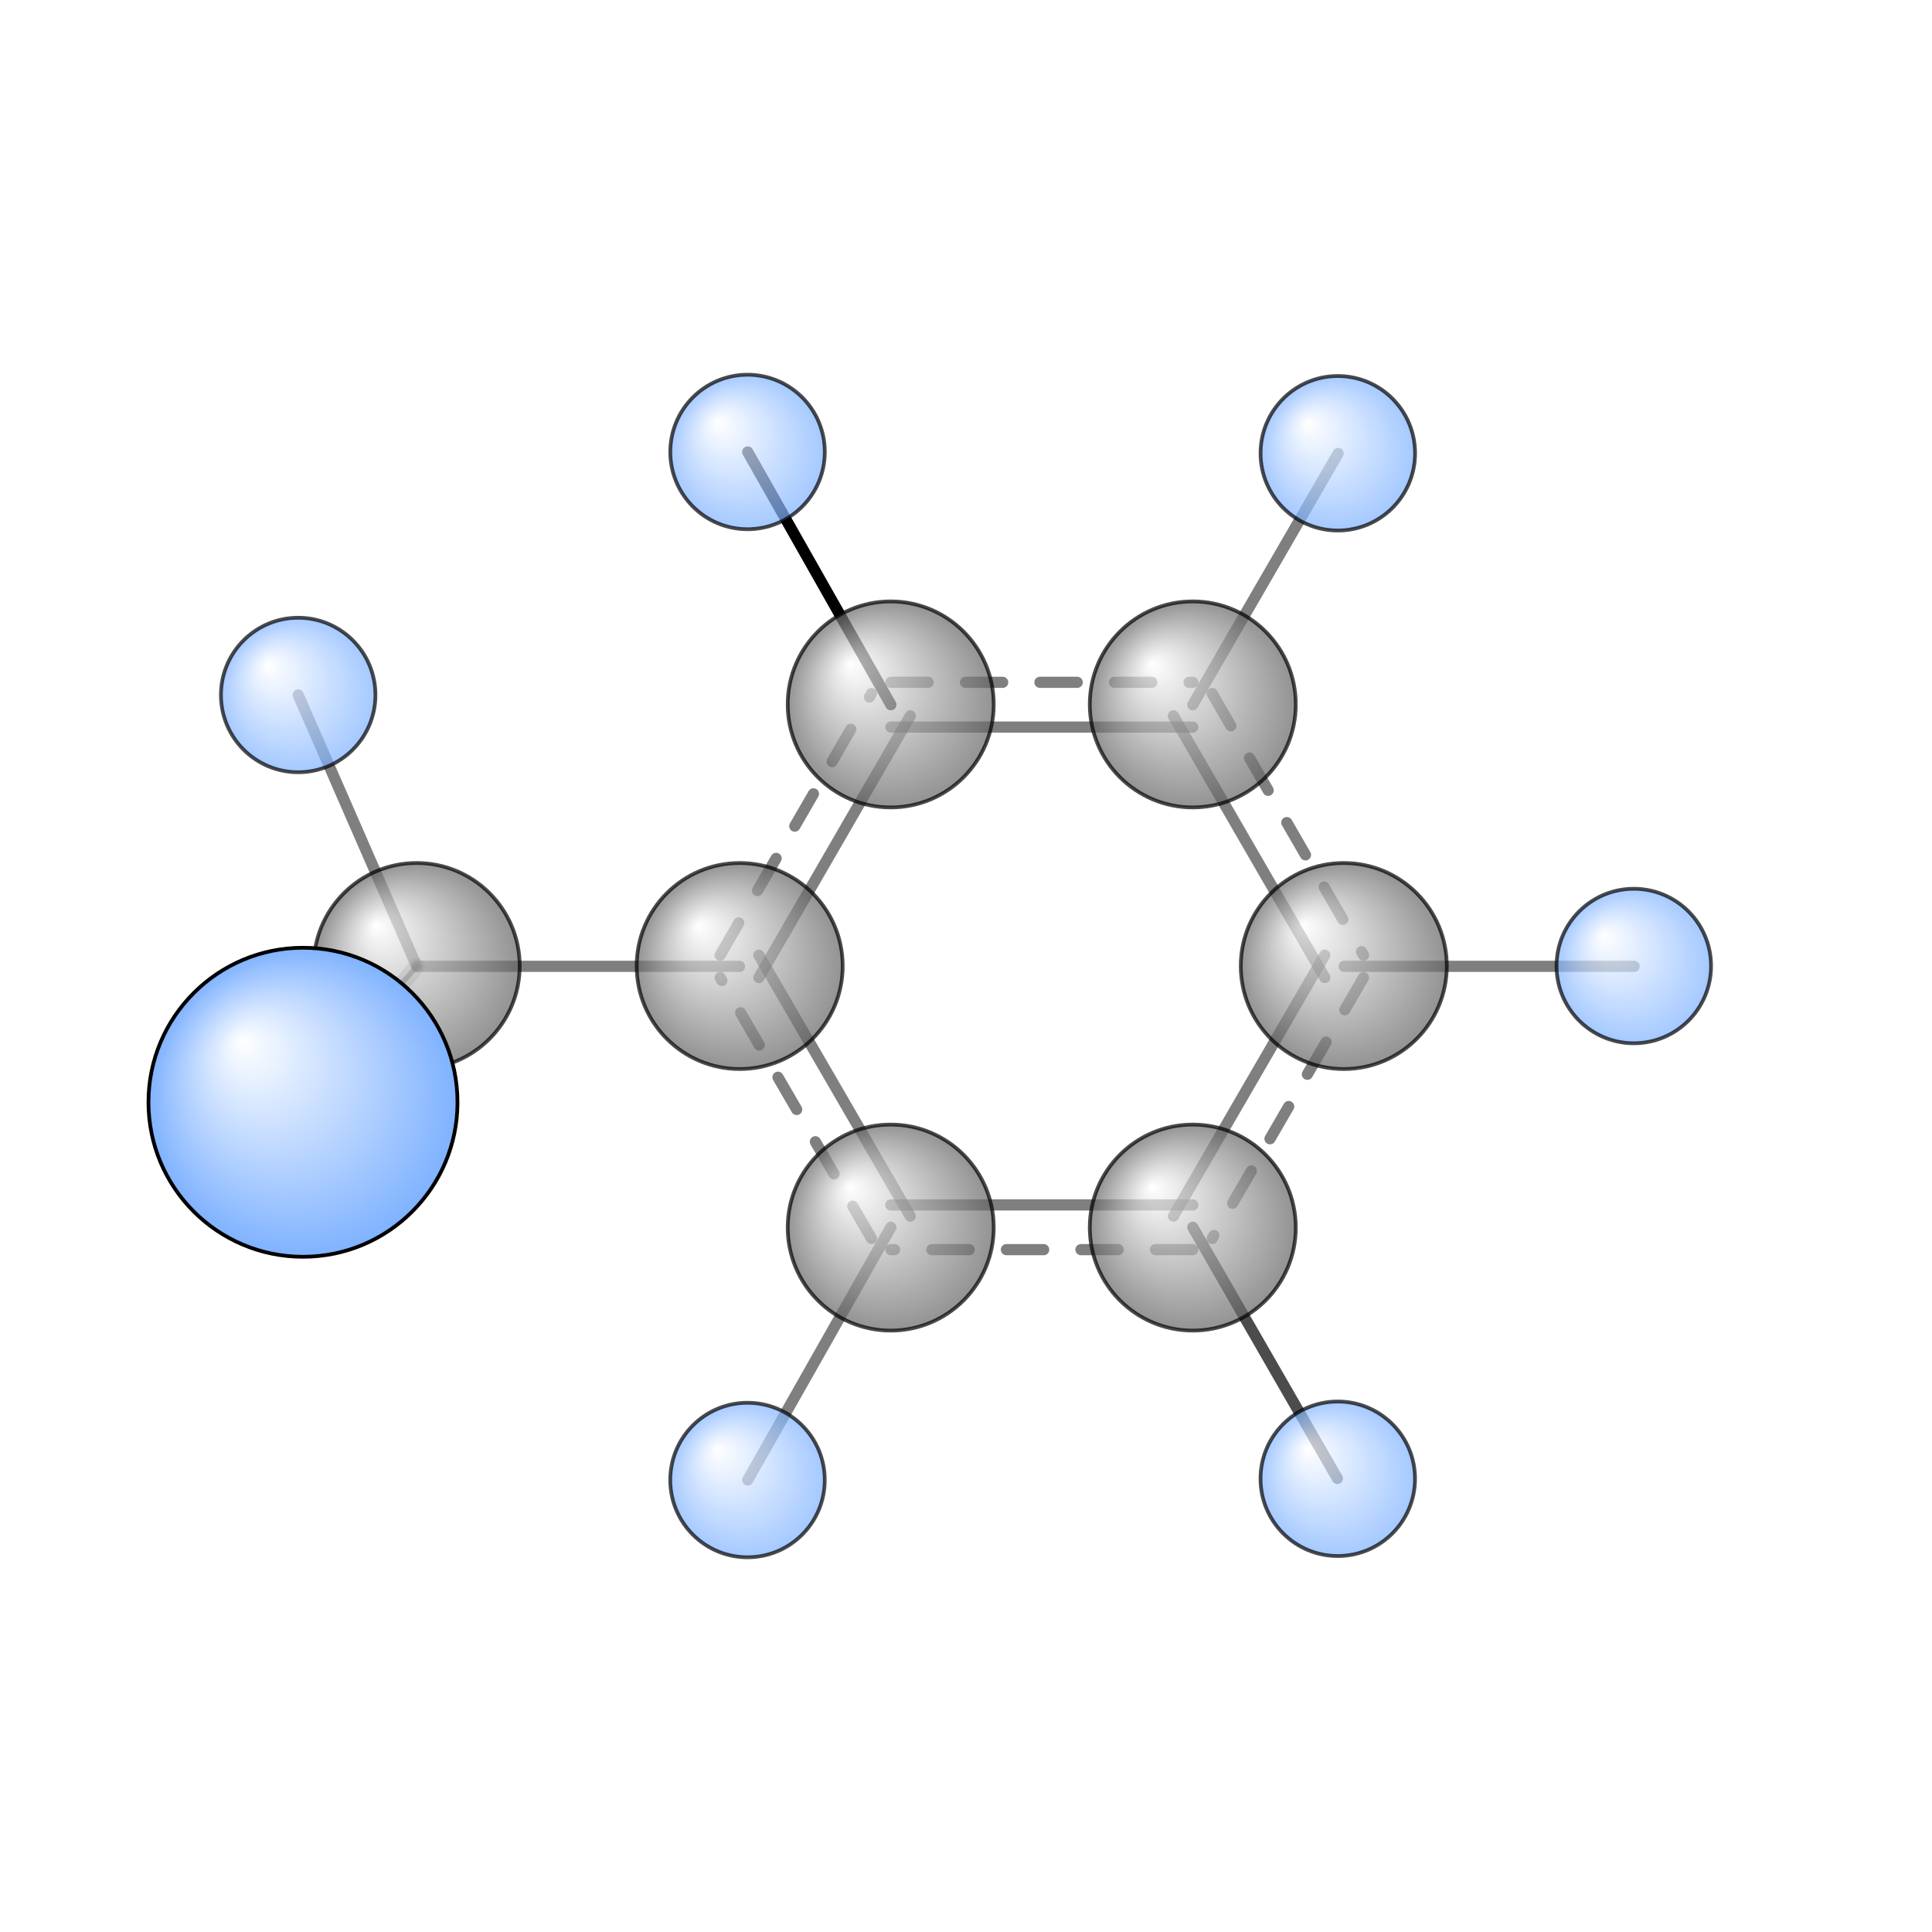 <?xml version="1.0"?>
<svg version="1.1" id="topsvg"
xmlns="http://www.w3.org/2000/svg" xmlns:xlink="http://www.w3.org/1999/xlink"
xmlns:cml="http://www.xml-cml.org/schema" x="0" y="0" width="200px" height="200px" viewBox="0 0 100 100">
<title>9906 - Open Babel Depiction</title>
<rect x="0" y="0" width="100" height="100" fill="white"/>
<defs>
<radialGradient id='radialffffff666666' cx='50%' cy='50%' r='50%' fx='30%' fy='30%'>
  <stop offset=' 0%' stop-color="rgb(255,255,255)"  stop-opacity='1.0'/>
  <stop offset='100%' stop-color="rgb(102,102,102)"  stop-opacity ='1.0'/>
</radialGradient>
<radialGradient id='radialffffff7fb2ff' cx='50%' cy='50%' r='50%' fx='30%' fy='30%'>
  <stop offset=' 0%' stop-color="rgb(255,255,255)"  stop-opacity='1.0'/>
  <stop offset='100%' stop-color="rgb(127,178,255)"  stop-opacity ='1.0'/>
</radialGradient>
</defs>
<g transform="translate(0,0)">
<svg width="100" height="100" x="0" y="0" viewBox="0 0 259.159 217.904"
font-family="sans-serif" stroke="rgb(0,0,0)" stroke-width="4"  stroke-linecap="round">
<line x1="100.3" y1="40.0" x2="119.5" y2="73.9" opacity="1.0" stroke="rgb(0,0,0)"  stroke-width="1.5"/>
<line x1="100.3" y1="177.9" x2="119.5" y2="144.0" opacity="0.5" stroke="rgb(0,0,0)"  stroke-width="1.5"/>
<line x1="40.0" y1="72.6" x2="55.9" y2="109.0" opacity="0.5" stroke="rgb(0,0,0)"  stroke-width="1.5"/>
<line x1="40.0" y1="127.2" x2="55.9" y2="109.0" opacity="0.5" stroke="rgb(0,0,0)"  stroke-width="0.7"/>
<line x1="40.6" y1="127.2" x2="55.9" y2="109.0" opacity="0.2" stroke="rgb(0,0,0)"  stroke-width="2.2"/>
<line x1="179.4" y1="177.7" x2="160.0" y2="144.0" opacity="0.7" stroke="rgb(0,0,0)"  stroke-width="1.5"/>
<line x1="179.5" y1="40.2" x2="160.0" y2="73.9" opacity="0.5" stroke="rgb(0,0,0)"  stroke-width="1.5"/>
<line x1="219.2" y1="109.0" x2="180.3" y2="109.0" opacity="0.5" stroke="rgb(0,0,0)"  stroke-width="1.5"/>
<line x1="99.2" y1="109.0" x2="55.9" y2="109.0" opacity="0.5" stroke="rgb(0,0,0)"  stroke-width="1.5"/>
<line x1="119.5" y1="76.9" x2="160.0" y2="76.9" opacity="0.5" stroke="rgb(0,0,0)"  stroke-width="1.5"/>
<line x1="119.5" y1="70.9" x2="160.0" y2="70.9" opacity="0.5" stroke="rgb(0,0,0)"  stroke-width="1.5" stroke-dasharray="5.0,5.0"/>
<line x1="157.4" y1="75.4" x2="177.7" y2="110.5" opacity="0.5" stroke="rgb(0,0,0)"  stroke-width="1.5"/>
<line x1="162.6" y1="72.4" x2="182.9" y2="107.5" opacity="0.5" stroke="rgb(0,0,0)"  stroke-width="1.5" stroke-dasharray="5.0,5.0"/>
<line x1="177.7" y1="107.5" x2="157.4" y2="142.5" opacity="0.5" stroke="rgb(0,0,0)"  stroke-width="1.5"/>
<line x1="182.9" y1="110.5" x2="162.6" y2="145.5" opacity="0.5" stroke="rgb(0,0,0)"  stroke-width="1.5" stroke-dasharray="5.0,5.0"/>
<line x1="160.0" y1="141.0" x2="119.5" y2="141.0" opacity="0.5" stroke="rgb(0,0,0)"  stroke-width="1.5"/>
<line x1="160.0" y1="147.0" x2="119.5" y2="147.0" opacity="0.5" stroke="rgb(0,0,0)"  stroke-width="1.5" stroke-dasharray="5.0,5.0"/>
<line x1="122.1" y1="142.5" x2="101.8" y2="107.5" opacity="0.5" stroke="rgb(0,0,0)"  stroke-width="1.5"/>
<line x1="116.9" y1="145.5" x2="96.6" y2="110.5" opacity="0.5" stroke="rgb(0,0,0)"  stroke-width="1.5" stroke-dasharray="5.0,5.0"/>
<line x1="101.8" y1="110.5" x2="122.1" y2="75.4" opacity="0.5" stroke="rgb(0,0,0)"  stroke-width="1.5"/>
<line x1="96.6" y1="107.5" x2="116.9" y2="72.4" opacity="0.5" stroke="rgb(0,0,0)"  stroke-width="1.5" stroke-dasharray="5.0,5.0"/>
<circle cx="40.026" cy="127.182" r="10.364" opacity="0.2" style="stroke:black;stroke-width:0.5;fill:url(#radialffffff7fb2ff)"/>
<circle cx="179.449" cy="177.735" r="10.364" opacity="0.706" style="stroke:black;stroke-width:0.5;fill:url(#radialffffff7fb2ff)"/>
<circle cx="219.159" cy="108.955" r="10.364" opacity="0.706" style="stroke:black;stroke-width:0.5;fill:url(#radialffffff7fb2ff)"/>
<circle cx="100.27" cy="177.904" r="10.364" opacity="0.706" style="stroke:black;stroke-width:0.5;fill:url(#radialffffff7fb2ff)"/>
<circle cx="40" cy="72.599" r="10.364" opacity="0.706" style="stroke:black;stroke-width:0.5;fill:url(#radialffffff7fb2ff)"/>
<circle cx="55.897" cy="108.952" r="13.818" opacity="0.706" style="stroke:black;stroke-width:0.5;fill:url(#radialffffff666666)"/>
<circle cx="159.999" cy="144.041" r="13.818" opacity="0.706" style="stroke:black;stroke-width:0.5;fill:url(#radialffffff666666)"/>
<circle cx="119.481" cy="144.041" r="13.818" opacity="0.706" style="stroke:black;stroke-width:0.5;fill:url(#radialffffff666666)"/>
<circle cx="99.221" cy="108.955" r="13.818" opacity="0.706" style="stroke:black;stroke-width:0.5;fill:url(#radialffffff666666)"/>
<circle cx="180.257" cy="108.955" r="13.818" opacity="0.706" style="stroke:black;stroke-width:0.5;fill:url(#radialffffff666666)"/>
<circle cx="159.999" cy="73.863" r="13.818" opacity="0.706" style="stroke:black;stroke-width:0.5;fill:url(#radialffffff666666)"/>
<circle cx="179.455" cy="40.174" r="10.364" opacity="0.706" style="stroke:black;stroke-width:0.5;fill:url(#radialffffff7fb2ff)"/>
<circle cx="119.481" cy="73.863" r="13.818" opacity="0.706" style="stroke:black;stroke-width:0.5;fill:url(#radialffffff666666)"/>
<circle cx="100.276" cy="40" r="10.364" opacity="0.706" style="stroke:black;stroke-width:0.5;fill:url(#radialffffff7fb2ff)"/>
<circle cx="40.642" cy="127.231" r="20.727" opacity="1" style="stroke:black;stroke-width:0.5;fill:url(#radialffffff7fb2ff)"/>
</svg>
</g>
</svg>
